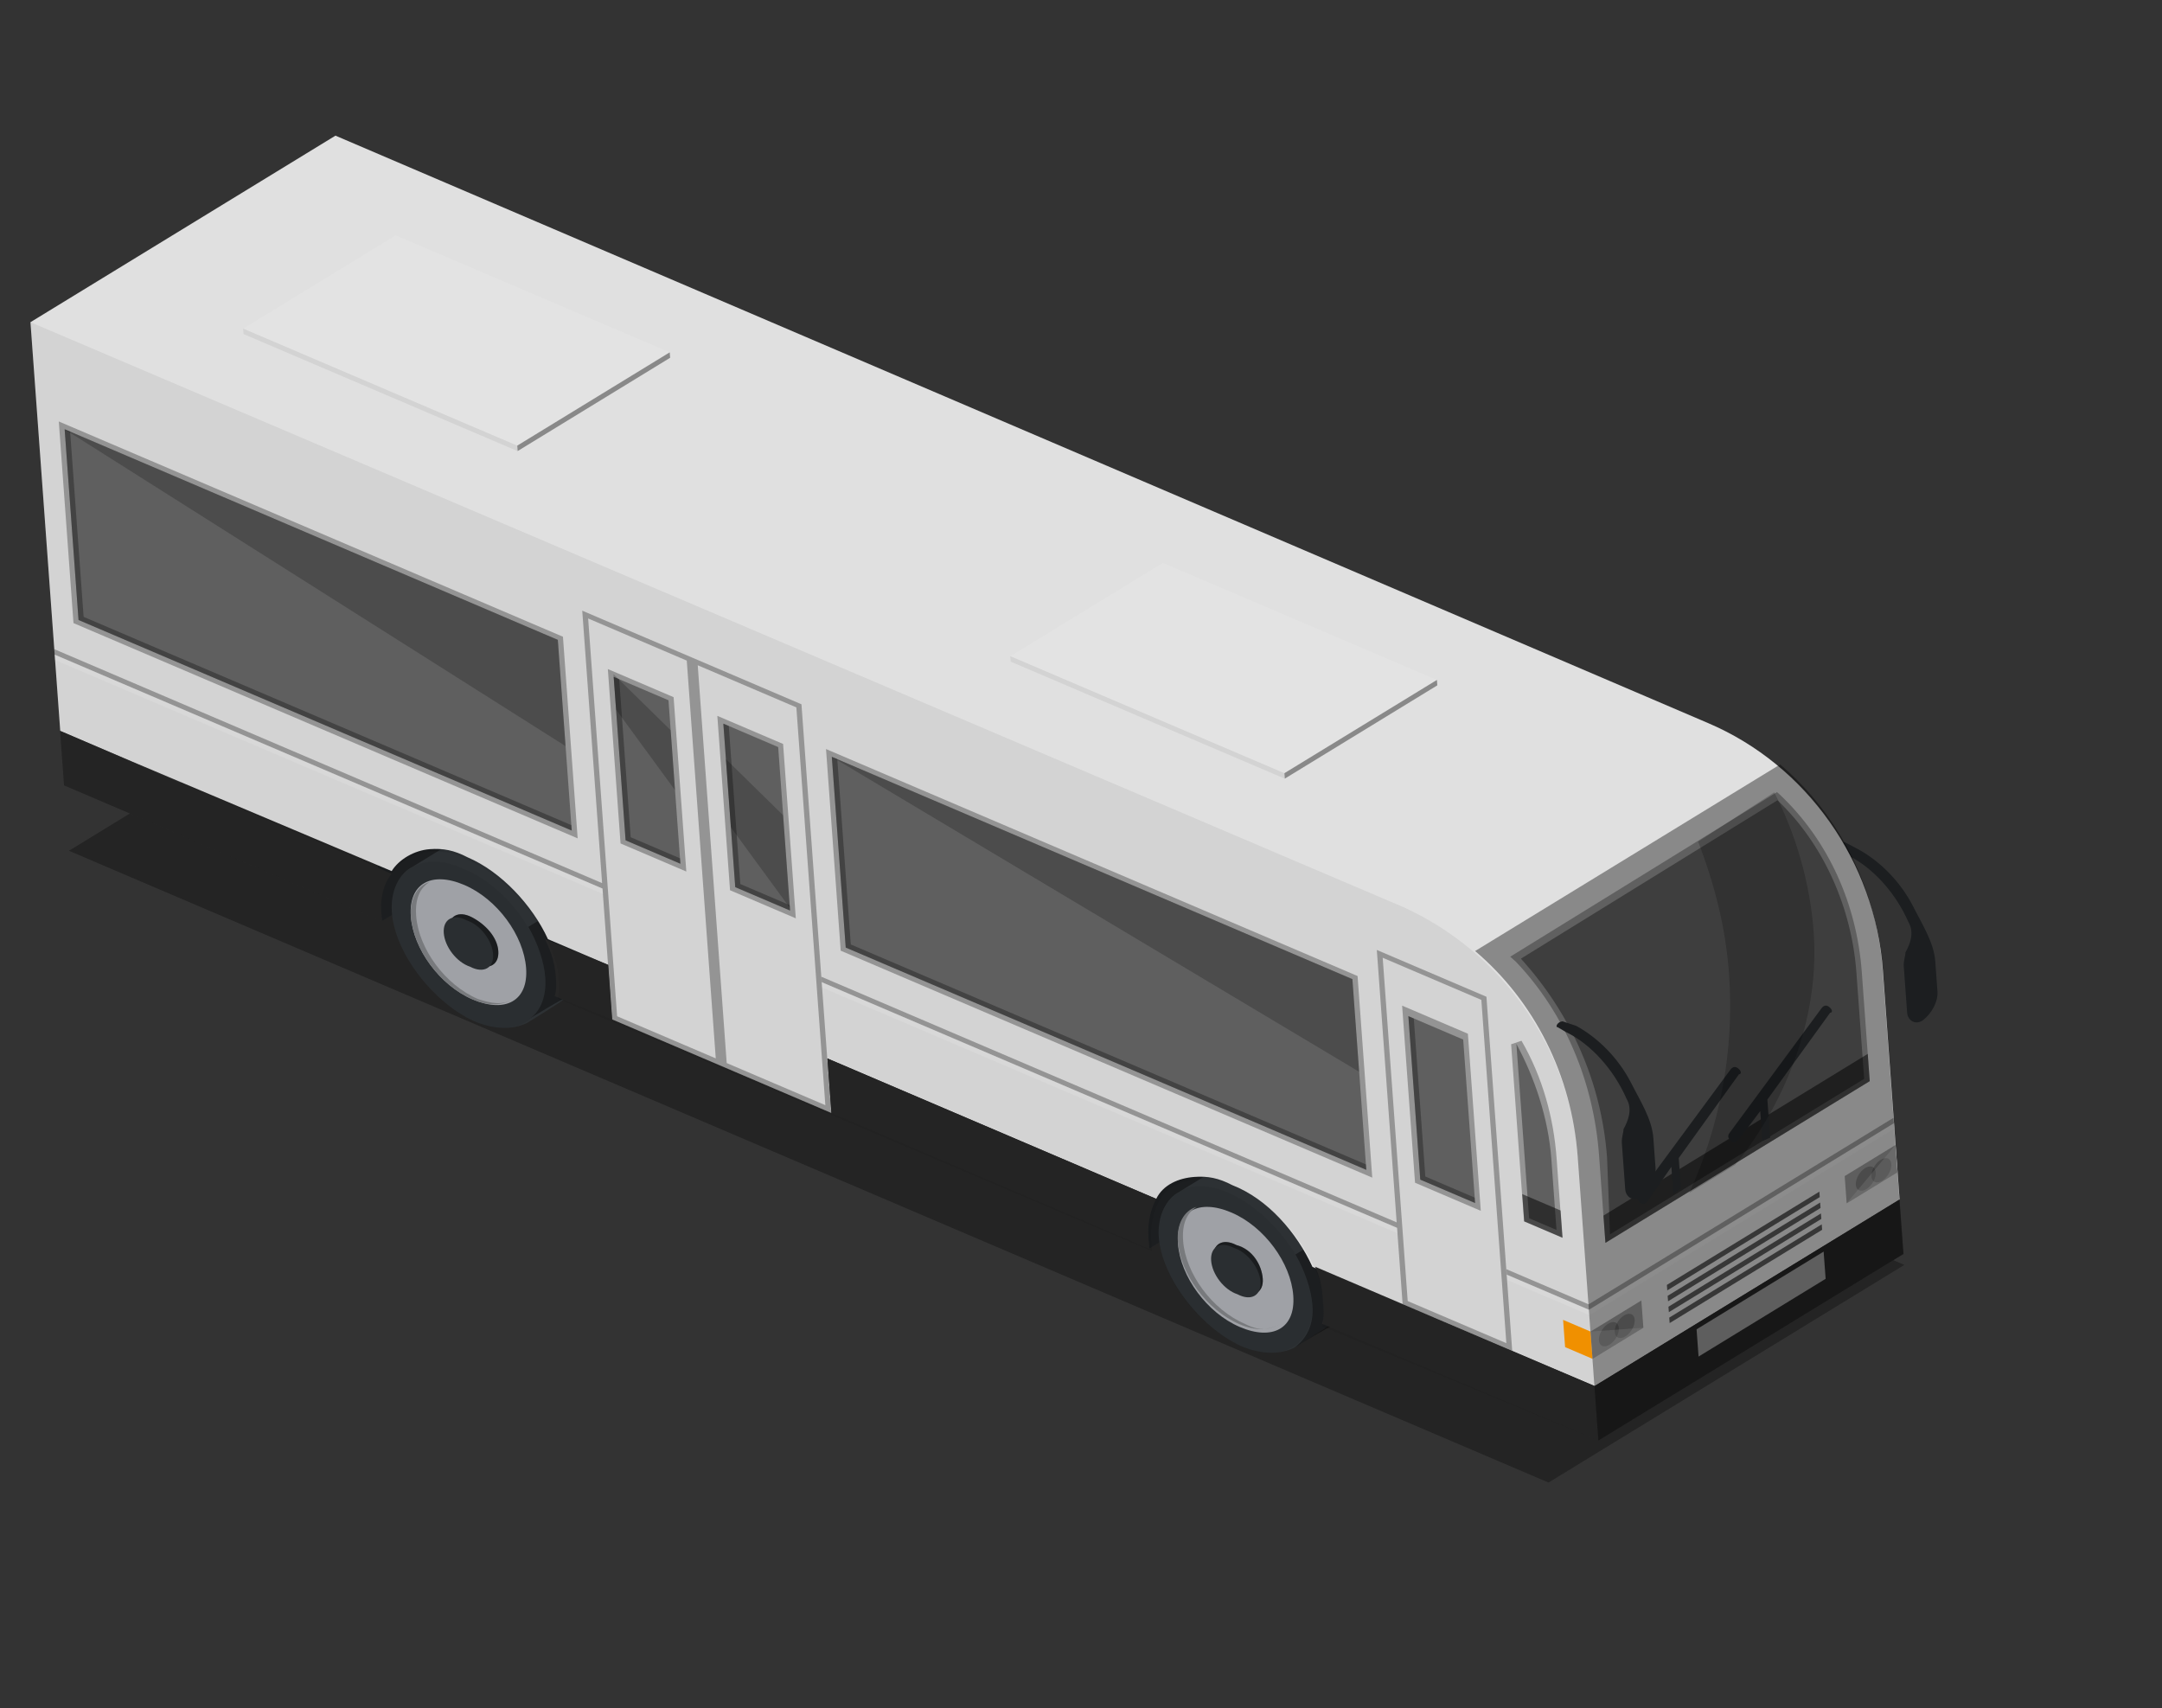 <svg width="81" height="64" viewBox="0 0 81 64" fill="none" xmlns="http://www.w3.org/2000/svg">
<rect x="0" y="0" width="81" height="64" fill="#333333" stroke="none"/>
<g clip-path="url(#clip0_383_9868)">
<path opacity="0.3" d="M2.583 31.874L15.914 23.72L71.346 47.389L58.016 55.543L2.583 31.874Z" fill="black"/>
<path d="M69.096 31.544L69.613 31.814C70.442 32.267 71.194 33.033 71.657 33.923C72.005 34.616 72.453 35.302 72.505 36.016L72.587 37.139C72.617 37.547 72.35 37.977 72.068 38.203C71.786 38.429 71.474 38.246 71.452 37.94L71.326 36.205C71.311 36.001 71.395 35.789 71.387 35.687C71.563 35.367 71.731 34.944 71.503 34.55C71.026 33.456 70.16 32.493 69.232 32.047L68.921 31.865C68.913 31.763 68.997 31.551 69.096 31.544Z" fill="#2D3134"/>
<path opacity="0.39" d="M69.096 31.544L69.613 31.814C70.442 32.267 71.194 33.033 71.657 33.923C72.005 34.616 72.453 35.302 72.505 36.016L72.587 37.139C72.617 37.547 72.35 37.977 72.068 38.203C71.786 38.429 71.474 38.246 71.452 37.94L71.326 36.205C71.311 36.001 71.395 35.789 71.387 35.687C71.563 35.367 71.731 34.944 71.503 34.55C71.026 33.456 70.16 32.493 69.232 32.047L68.921 31.865C68.913 31.763 68.997 31.551 69.096 31.544Z" fill="black"/>
<path d="M14.31 34.509L16.786 32.994L16.682 31.565L14.109 31.753L14.31 34.509Z" fill="#2D3134"/>
<path opacity="0.39" d="M14.31 34.509L16.786 32.994L16.682 31.565L14.109 31.753L14.31 34.509Z" fill="black"/>
<path d="M43.052 46.782L45.528 45.267L45.424 43.838L42.852 44.026L43.052 46.782Z" fill="#2D3134"/>
<path opacity="0.39" d="M43.052 46.782L45.528 45.267L45.424 43.838L42.852 44.026L43.052 46.782Z" fill="black"/>
<path d="M18.68 31.727C17.958 31.369 17.265 31.42 16.785 31.66L15.452 32.476C14.972 32.716 14.621 33.357 14.681 34.174C14.792 35.705 16.22 37.551 17.763 38.259C18.584 38.61 19.277 38.559 19.757 38.319C19.757 38.319 21.09 37.504 21.181 37.394C21.654 37.052 21.814 36.527 21.762 35.813C21.643 34.18 20.216 32.334 18.68 31.727Z" fill="#2D3134"/>
<path opacity="0.39" d="M19.75 38.217C19.941 38.1 21.083 37.402 21.182 37.394C21.654 37.052 21.815 36.527 21.763 35.813C21.719 35.2 21.469 34.5 21.127 33.909L19.794 34.725C20.136 35.316 20.386 36.016 20.43 36.628C20.482 37.343 20.23 37.977 19.75 38.217Z" fill="black"/>
<path d="M19.711 36.27C19.8 37.495 18.939 37.968 17.707 37.443C16.476 36.916 15.481 35.552 15.392 34.327C15.303 33.102 16.163 32.629 17.395 33.155C18.627 33.681 19.621 35.045 19.711 36.27Z" fill="#A9ABB0"/>
<path d="M17.907 37.428C16.675 36.902 15.681 35.538 15.592 34.313C15.547 33.7 15.715 33.278 16.096 33.045C15.609 33.183 15.349 33.715 15.394 34.327C15.483 35.552 16.478 36.916 17.709 37.443C18.325 37.706 18.82 37.669 19.201 37.436C18.82 37.669 18.417 37.596 17.907 37.428Z" fill="#808285"/>
<path d="M18.669 35.628C18.706 36.138 18.326 36.371 17.809 36.101C17.292 35.831 16.859 35.349 16.822 34.839C16.784 34.328 17.165 34.096 17.682 34.366C18.199 34.636 18.632 35.117 18.669 35.628Z" fill="#2D3134"/>
<path opacity="0.39" d="M18.669 35.628C18.706 36.138 18.326 36.371 17.809 36.101C17.292 35.831 16.859 35.349 16.822 34.839C16.784 34.328 17.165 34.096 17.682 34.366C18.199 34.636 18.632 35.117 18.669 35.628Z" fill="black"/>
<path d="M18.474 35.744C18.511 36.255 18.13 36.488 17.613 36.218C17.104 36.049 16.663 35.466 16.626 34.955C16.589 34.445 16.97 34.212 17.487 34.482C17.996 34.65 18.437 35.234 18.474 35.744Z" fill="#2D3134"/>
<path opacity="0.06" d="M20.432 36.628C20.544 38.159 19.31 38.968 17.766 38.259C16.223 37.551 14.795 35.705 14.684 34.174C14.572 32.642 15.806 31.834 17.35 32.543C18.886 33.149 20.313 34.995 20.432 36.628Z" fill="black"/>
<path d="M47.414 43.898C46.692 43.54 45.999 43.591 45.52 43.831L44.187 44.646C43.707 44.886 43.356 45.528 43.415 46.344C43.527 47.876 44.954 49.721 46.498 50.43C47.319 50.781 48.011 50.73 48.491 50.49C48.491 50.49 49.824 49.674 49.916 49.565C50.388 49.223 50.549 48.698 50.497 47.983C50.385 46.452 48.958 44.607 47.414 43.898Z" fill="#2D3134"/>
<path opacity="0.39" d="M48.492 50.49C48.683 50.373 49.825 49.674 49.924 49.667C50.397 49.325 50.557 48.8 50.505 48.086C50.461 47.473 50.211 46.773 49.869 46.182L48.536 46.998C48.878 47.589 49.128 48.289 49.172 48.901C49.224 49.616 48.965 50.148 48.492 50.49Z" fill="black"/>
<path d="M48.453 48.543C48.542 49.768 47.681 50.241 46.45 49.715C45.218 49.189 44.223 47.825 44.134 46.6C44.045 45.375 44.905 44.902 46.137 45.428C47.369 45.954 48.364 47.318 48.453 48.543Z" fill="#A9ABB0"/>
<path d="M46.642 49.599C45.41 49.073 44.415 47.709 44.326 46.484C44.282 45.871 44.45 45.449 44.831 45.215C44.343 45.354 44.084 45.886 44.128 46.498C44.218 47.723 45.212 49.087 46.444 49.613C47.06 49.876 47.554 49.84 47.935 49.607C47.554 49.84 47.159 49.869 46.642 49.599Z" fill="#808285"/>
<path d="M47.31 47.908C47.347 48.418 46.966 48.651 46.449 48.381C45.94 48.213 45.499 47.629 45.462 47.119C45.425 46.609 45.806 46.376 46.323 46.646C46.931 46.807 47.273 47.398 47.31 47.908Z" fill="#2D3134"/>
<path opacity="0.39" d="M47.31 47.908C47.347 48.418 46.966 48.651 46.449 48.381C45.94 48.213 45.499 47.629 45.462 47.119C45.425 46.609 45.806 46.376 46.323 46.646C46.931 46.807 47.273 47.398 47.31 47.908Z" fill="black"/>
<path d="M47.224 48.017C47.261 48.528 46.88 48.761 46.363 48.49C45.854 48.322 45.413 47.739 45.376 47.228C45.339 46.718 45.72 46.485 46.237 46.755C46.746 46.923 47.187 47.507 47.224 48.017Z" fill="#2D3134"/>
<path opacity="0.06" d="M49.168 48.799C49.279 50.33 48.045 51.138 46.502 50.43C44.958 49.721 43.538 47.978 43.419 46.344C43.3 44.711 44.542 44.005 46.086 44.714C47.629 45.422 49.056 47.268 49.168 48.799Z" fill="black"/>
<path d="M64.001 27.093L12.568 5.082L1.141 12.071L2.257 27.383L4.926 28.522L14.674 32.635C14.941 32.205 15.512 31.856 16.106 31.813C16.601 31.777 17.004 31.85 17.521 32.12C18.753 32.646 19.938 33.894 20.529 35.185L22.788 36.149L22.936 38.191L31.148 41.697L31 39.656L43.318 44.915C43.578 44.383 44.157 44.136 44.75 44.093C45.245 44.057 45.648 44.13 46.165 44.4C47.496 44.919 48.582 46.174 49.173 47.465L59.743 51.928L71.169 44.939L70.544 36.364C70.247 32.282 67.696 28.67 64.001 27.093Z" fill="#E0E0E0"/>
<path d="M59.892 53.97L71.318 46.98L71.169 44.939L59.743 51.928L59.892 53.97Z" fill="#262626"/>
<path opacity="0.3" d="M2.753 23.344L2.203 15.79L21.091 23.855L21.642 31.409L2.753 23.344Z" fill="black"/>
<path d="M20.899 23.972L2.422 16.082L2.942 23.228L21.42 31.117L20.899 23.972Z" fill="#656565"/>
<path opacity="0.2" d="M20.899 23.972L2.422 16.082L21.189 27.953L20.899 23.972Z" fill="black"/>
<path opacity="0.3" d="M3.133 23.111L2.627 16.17L2.422 16.082L2.942 23.228L21.42 31.117L21.405 30.913L3.133 23.111ZM21.814 22.879L22.93 38.191L27.036 39.944L25.921 24.632L21.814 22.879ZM26.816 39.652L23.12 38.074L22.035 23.171L25.73 24.749L26.816 39.652ZM25.921 24.632L27.036 39.944L31.142 41.697L30.027 26.386L25.921 24.632ZM30.922 41.405L27.226 39.827L26.141 24.924L29.836 26.502L30.922 41.405ZM57.099 45.758L56.615 39.123L57.004 38.992C57.8 40.371 58.209 41.88 58.32 43.412L58.536 46.372L57.099 45.758Z" fill="black"/>
<path d="M56.812 39.109L57.288 45.642L58.315 46.08L58.122 43.426C58.01 41.895 57.503 40.392 56.812 39.109Z" fill="#656565"/>
<path opacity="0.3" d="M51.583 35.59L52.55 48.86L56.656 50.613L55.69 37.343L51.583 35.59ZM56.436 50.322L52.74 48.744L51.803 35.882L55.499 37.46L56.436 50.322ZM27.351 33.353L26.875 26.82L29.339 27.872L29.815 34.405L27.351 33.353Z" fill="black"/>
<path d="M27.102 27.112L29.155 27.989L29.601 34.113L27.548 33.237L27.102 27.112Z" fill="#656565"/>
<path opacity="0.3" d="M53.015 44.311L52.531 37.676L54.995 38.728L55.478 45.363L53.015 44.311Z" fill="black"/>
<path d="M52.766 38.07L54.819 38.947L55.265 45.071L53.212 44.195L52.766 38.07Z" fill="#656565"/>
<path opacity="0.3" d="M53.4 44.078L52.968 38.158L52.763 38.07L53.209 44.195L55.262 45.071L55.248 44.867L53.4 44.078ZM23.249 31.6L22.773 25.067L25.237 26.119L25.713 32.652L23.249 31.6Z" fill="black"/>
<path d="M22.992 25.359L25.045 26.235L25.491 32.36L23.438 31.483L22.992 25.359Z" fill="#656565"/>
<path opacity="0.3" d="M27.735 33.12L27.304 27.2L27.098 27.112L27.544 33.237L29.598 34.113L29.583 33.909L27.735 33.12ZM23.629 31.367L23.198 25.447L22.992 25.359L23.438 31.483L25.491 32.36L25.477 32.156L23.629 31.367ZM31.497 35.617L30.947 28.063L50.862 36.567L51.412 44.12L31.497 35.617Z" fill="black"/>
<path d="M50.668 36.683L31.164 28.355L31.685 35.5L51.189 43.828L50.668 36.683Z" fill="#656565"/>
<path opacity="0.2" d="M50.668 36.683L31.164 28.355L50.921 40.154L50.668 36.683Z" fill="black"/>
<path opacity="0.3" d="M31.875 35.384L31.369 28.443L31.164 28.355L31.685 35.5L51.189 43.828L51.174 43.624L31.875 35.384Z" fill="black"/>
<path d="M61.569 49.743L59.664 50.908L59.59 49.887L61.494 48.722L61.569 49.743Z" fill="#999999"/>
<path d="M58.637 50.469L59.663 50.908L59.589 49.887L58.562 49.449L58.637 50.469Z" fill="#FF9900"/>
<path d="M71.091 43.918L69.186 45.083L69.112 44.062L71.016 42.897L71.091 43.918ZM63.563 49.803L63.637 50.824L68.398 47.911L68.323 46.891L63.563 49.803Z" fill="#999999"/>
<path opacity="0.3" d="M59.91 43.296C59.709 40.54 58.625 37.951 56.794 36.032L56.582 35.842L66.576 29.676L66.682 29.77C68.498 31.485 69.567 33.87 69.753 36.422L70.05 40.505L60.147 46.563L59.91 43.296Z" fill="black"/>
<path d="M60.319 46.242L69.841 40.418L69.551 36.437C69.372 33.987 68.303 31.602 66.594 29.982L56.981 35.916C58.819 37.937 60.002 40.519 60.21 43.377L60.319 46.242Z" fill="#656565"/>
<path opacity="0.1" d="M53.834 25.473L48.121 28.967L37.856 24.584L43.569 21.089L53.834 25.473Z" fill="white"/>
<path opacity="0.06" d="M48.132 29.171L48.117 28.967L37.852 24.584L37.866 24.788L48.132 29.171Z" fill="black"/>
<path opacity="0.39" d="M48.136 29.171L48.121 28.967L53.835 25.473L53.849 25.677L48.136 29.171Z" fill="black"/>
<path opacity="0.1" d="M25.092 13.2L19.379 16.695L9.114 12.311L14.827 8.817L25.092 13.2Z" fill="white"/>
<path opacity="0.06" d="M19.39 16.899L19.375 16.695L9.109 12.311L9.124 12.515L19.39 16.899Z" fill="black"/>
<path opacity="0.39" d="M19.394 16.899L19.379 16.695L25.092 13.2L25.107 13.404L19.394 16.899Z" fill="black"/>
<path opacity="0.3" d="M59.531 49.07L70.957 42.081L70.943 41.877L59.516 48.866L59.531 49.07Z" fill="black"/>
<path opacity="0.6" d="M62.465 48.344L68.178 44.849L68.163 44.645L62.45 48.139L62.465 48.344ZM62.494 48.752L68.207 45.257L68.192 45.053L62.479 48.548L62.494 48.752ZM62.524 49.16L68.237 45.666L68.222 45.461L62.509 48.956L62.524 49.16ZM62.554 49.569L68.267 46.074L68.252 45.87L62.539 49.364L62.554 49.569Z" fill="black"/>
<path opacity="0.15" d="M59.547 49.274L70.973 42.285L70.958 42.081L59.532 49.07L59.547 49.274Z" fill="white"/>
<path opacity="0.3" d="M59.532 49.07L56.452 47.755L56.438 47.551L59.517 48.866L59.532 49.07Z" fill="black"/>
<path opacity="0.15" d="M59.548 49.274L56.468 47.959L56.453 47.755L59.533 49.07L59.548 49.274Z" fill="white"/>
<path opacity="0.3" d="M52.346 46.002L30.788 36.797L30.773 36.593L52.331 45.798L52.346 46.002Z" fill="black"/>
<path opacity="0.15" d="M52.361 46.206L30.804 37.002L30.789 36.797L52.346 46.002L52.361 46.206Z" fill="white"/>
<path opacity="0.3" d="M22.577 33.291L2.046 24.525L2.031 24.32L22.562 33.087L22.577 33.291Z" fill="black"/>
<path opacity="0.15" d="M22.593 33.495L2.062 24.729L2.047 24.525L22.578 33.291L22.593 33.495Z" fill="white"/>
<path d="M14.284 34.203C14.24 33.59 14.4 33.065 14.675 32.737L2.25 27.383L2.399 29.424L14.306 34.509L14.284 34.203ZM20.423 35.192C20.658 35.688 20.787 36.089 20.824 36.599C20.839 36.803 20.861 37.11 20.777 37.321L22.929 38.191L22.781 36.149L20.423 35.192Z" fill="#262626"/>
<path d="M43.027 46.373C42.982 45.761 43.143 45.236 43.318 44.915L31 39.656L31.149 41.697L43.056 46.782L43.027 46.373ZM49.272 47.458C49.507 47.953 49.537 48.362 49.574 48.872C49.597 49.178 49.611 49.383 49.527 49.594L59.892 53.97L59.743 51.928L49.272 47.458Z" fill="#262626"/>
<path opacity="0.5" d="M60.148 46.563L60.074 45.542L69.976 39.484L70.05 40.505L60.148 46.563ZM57.105 45.758L57.031 44.737L58.468 45.351L58.542 46.372L57.105 45.758Z" fill="black"/>
<path d="M65.136 40.042C65.03 39.947 64.931 39.954 64.84 40.063L61.4 44.727C61.308 44.836 61.316 44.938 61.422 45.033C61.529 45.128 61.627 45.12 61.719 45.011L62.619 43.714L62.693 44.735L62.975 44.509L62.894 43.386L65.151 40.246C65.25 40.239 65.243 40.137 65.136 40.042ZM68.549 37.741C68.443 37.646 68.344 37.653 68.253 37.762L64.813 42.426C64.721 42.535 64.729 42.637 64.835 42.732C64.941 42.827 65.04 42.819 65.132 42.71L65.948 41.625L66.03 42.747L66.319 42.624L66.215 41.195L68.564 37.945C68.663 37.938 68.656 37.836 68.549 37.741Z" fill="#2D3134"/>
<path opacity="0.2" d="M63.624 31.532C64.237 33.129 64.653 34.741 64.779 36.476C64.995 39.437 64.404 42.25 63.289 44.692L65.003 43.643C65.003 43.643 68.312 39.913 67.948 34.911C67.814 33.074 67.284 31.265 66.473 29.683L63.624 31.532ZM29.59 34.011L29.337 30.541L27.195 28.439L27.381 30.991L29.59 34.011ZM25.29 29.604L25.127 27.358L22.984 25.257L23.081 26.584L25.29 29.604Z" fill="black"/>
<path opacity="0.2" d="M60.626 49.499C60.47 49.73 60.452 49.997 60.587 50.094C60.722 50.192 60.959 50.083 61.115 49.852C61.272 49.621 61.289 49.355 61.154 49.257C61.019 49.16 60.783 49.268 60.626 49.499Z" fill="black"/>
<path opacity="0.2" d="M60.033 49.81C59.876 50.041 59.859 50.307 59.993 50.405C60.128 50.502 60.365 50.394 60.521 50.163C60.678 49.932 60.695 49.665 60.56 49.568C60.425 49.47 60.189 49.578 60.033 49.81Z" fill="black"/>
<path opacity="0.2" d="M70.244 43.668C70.087 43.899 70.07 44.166 70.204 44.263C70.339 44.361 70.576 44.252 70.732 44.021C70.889 43.79 70.906 43.524 70.771 43.426C70.636 43.329 70.4 43.437 70.244 43.668Z" fill="black"/>
<path opacity="0.2" d="M69.658 43.979C69.501 44.21 69.484 44.477 69.618 44.574C69.753 44.672 69.99 44.563 70.146 44.332C70.303 44.101 70.32 43.834 70.185 43.737C70.05 43.639 69.814 43.748 69.658 43.979Z" fill="black"/>
<path opacity="0.2" d="M61.566 49.743L59.661 50.908L59.587 49.887L61.566 49.743ZM71.087 43.918L69.183 45.083L71.013 42.898L71.087 43.918Z" fill="white"/>
<path d="M58.541 38.264L59.051 38.433C59.88 38.885 60.632 39.651 61.094 40.541C61.443 41.234 61.891 41.92 61.943 42.635L62.025 43.757C62.054 44.166 61.787 44.596 61.505 44.821C61.224 45.047 60.912 44.865 60.89 44.558L60.763 42.823C60.748 42.619 60.832 42.408 60.825 42.306C61.001 41.985 61.169 41.562 60.941 41.168C60.464 40.074 59.598 39.111 58.67 38.666L58.358 38.483C58.259 38.49 58.343 38.279 58.541 38.264Z" fill="#2D3134"/>
<path opacity="0.39" d="M70.537 36.365C70.314 33.302 68.919 30.531 66.693 28.64L55.266 35.63C57.493 37.52 58.888 40.292 59.111 43.354L59.885 53.97L71.311 46.98L70.537 36.365Z" fill="black"/>
<path opacity="0.06" d="M52.566 33.98L1.141 12.071L2.405 29.424L14.312 34.509L14.29 34.203C14.246 33.59 14.406 33.065 14.681 32.737C14.948 32.307 15.519 31.958 16.113 31.915C16.607 31.879 17.011 31.952 17.528 32.222C18.759 32.748 19.944 33.996 20.536 35.287C20.771 35.783 20.899 36.184 20.937 36.694C20.951 36.898 20.974 37.205 20.89 37.416L43.162 46.876L43.132 46.468C43.087 45.856 43.248 45.331 43.424 45.01C43.683 44.478 44.262 44.231 44.856 44.188C45.35 44.151 45.754 44.225 46.271 44.495C47.601 45.014 48.687 46.269 49.279 47.56C49.514 48.056 49.544 48.464 49.581 48.974C49.603 49.281 49.618 49.485 49.534 49.696L59.891 53.97L59.117 43.354C58.82 39.271 56.269 35.66 52.566 33.98Z" fill="black"/>
</g>
<defs>
<clipPath id="clip0_383_9868">
<rect width="79.358" height="57.314" fill="white" transform="translate(-3.266 6.235) rotate(-4.166)"/>
</clipPath>
</defs>
</svg>
